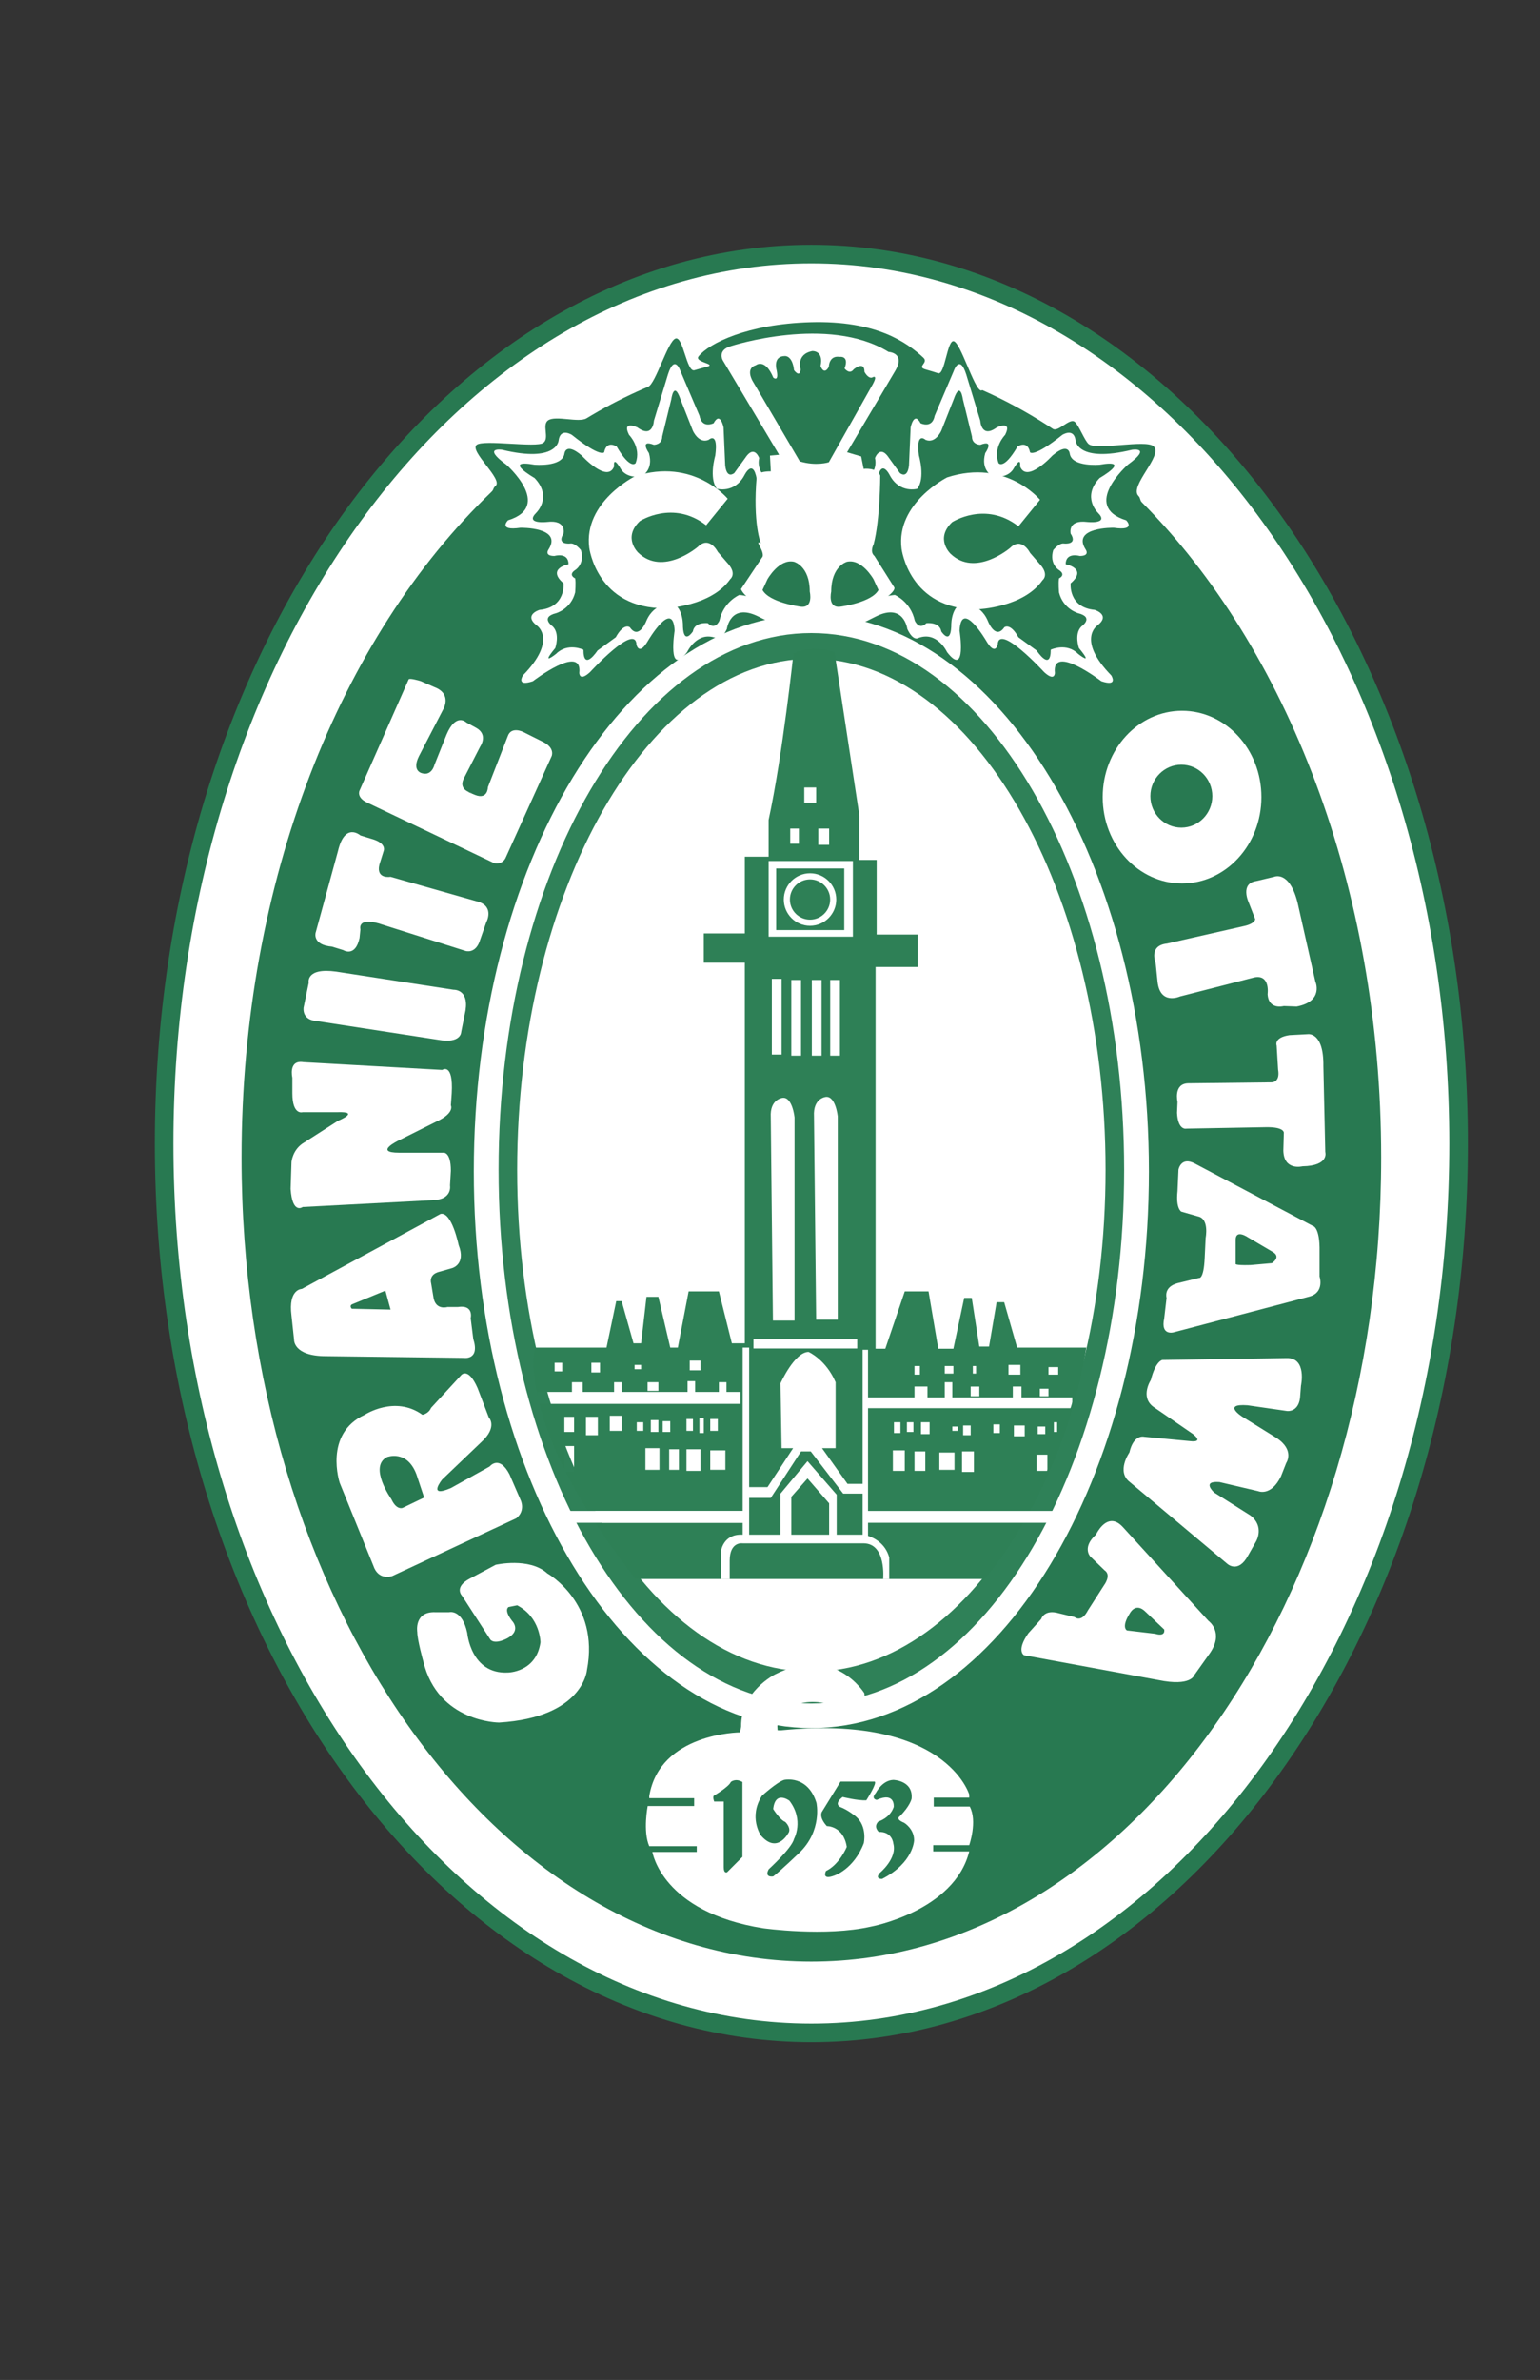 <?xml version="1.0" encoding="UTF-8" standalone="no"?>
<!-- Created with Inkscape (http://www.inkscape.org/) -->

<svg
   xmlns:dc="http://purl.org/dc/elements/1.1/"
   xmlns:cc="http://creativecommons.org/ns#"
   xmlns:rdf="http://www.w3.org/1999/02/22-rdf-syntax-ns#"
   xmlns:svg="http://www.w3.org/2000/svg"
   xmlns="http://www.w3.org/2000/svg"
   xmlns:inkscape="http://www.inkscape.org/namespaces/inkscape"
   version="1.1"
   width="621.611"
   height="960"
   id="svg2"
   xml:space="preserve"><rect width="100%" height="100%" fill="#333333" stroke="none"/><defs
     id="defs6"><clipPath
       id="clipPath12"><path
         d="m 0,0 1024,0 0,768 L 0,768 0,0 z"
         inkscape:connector-curvature="0"
         id="path14" /></clipPath><clipPath
       id="clipPath20"><path
         d="m 0,0 1024,0 0,768 L 0,768 0,0 z"
         inkscape:connector-curvature="0"
         id="path22" /></clipPath></defs><g
     transform="matrix(1.25,0,0,-1.25,0,960)"
     clip-path="url(#clipPath12)"
     id="g10"><g
       id="g16"><g
         clip-path="url(#clipPath20)"
         id="g18"><g
           transform="translate(262,112)"
           id="g24"><path
             d="m 0,0 c -115.243,0 -209,128.748 -209,287 0,158.252 93.757,287 209,287 C 115.243,574 209,445.252 209,287 209,128.748 115.243,0 0,0"
             inkscape:connector-curvature="0"
             id="path26"
             style="fill:#ffffff;fill-opacity:1;fill-rule:nonzero;stroke:none" /></g><g
           transform="translate(262,689)"
           id="g28"><path
             d="m 0,0 c -117.084,0 -212,-129.837 -212,-290 0,-160.163 94.916,-290 212,-290 117.084,0 212,129.837 212,290 C 212,-129.837 117.084,0 0,0 m 0,-6 c 113.589,0 206,-127.402 206,-284 0,-156.598 -92.411,-284 -206,-284 -113.589,0 -206,127.402 -206,284 0,156.598 92.411,284 206,284"
             inkscape:connector-curvature="0"
             id="path30"
             style="fill:#287951;fill-opacity:1;fill-rule:nonzero;stroke:none" /></g><g
           transform="translate(298.161,652.59)"
           id="g32"><path
             d="m 0,0 c 1.854,-1.715 -2.362,-2.921 0.703,-3.8 0.475,-0.136 0.95,-0.275 1.424,-0.416 0.348,-0.104 0.696,-0.21 1.043,-0.316 0.538,-0.165 1.074,-0.333 1.61,-0.505 2.182,-0.7 2.963,11.122 5.115,10.314 2.216,-0.831 6.394,-14.887 8.576,-15.831 0.452,-0.196 0.311,0.198 0.762,-0.003 7.119,-3.166 14.052,-6.926 20.768,-11.238 0.615,-0.395 1.227,-0.794 1.838,-1.198 1.674,-1.106 5.33,3.499 6.976,2.324 1.345,-0.96 3.292,-6.252 4.618,-7.257 2.692,-2.041 18.279,1.562 20.889,-0.659 3.336,-2.84 -8.031,-12.929 -4.838,-16.052 0.661,-0.645 0.408,-1.365 1.062,-2.022 46.786,-47.049 77.293,-124.216 77.293,-211.431 0,-143.319 -82.38,-259.5 -184,-259.5 -101.62,0 -184,116.181 -184,259.5 0,89.259 31.954,167.993 80.61,214.69 1.093,1.049 0.352,1.044 1.462,2.061 2.35,2.153 -8.578,11.191 -6.156,13.193 2.182,1.805 19.309,-1.02 21.548,0.66 2.058,1.544 -0.563,5.821 1.54,7.257 2.455,1.675 9.886,-0.864 12.401,0.66 0.593,0.36 1.188,0.715 1.785,1.066 5.456,3.212 11.046,6.063 16.754,8.534 0.451,0.195 0.904,0.388 1.356,0.579 2.445,1.028 6.336,14.659 8.822,15.547 2.495,0.891 3.584,-10.962 6.118,-10.217 0.714,0.21 1.43,0.414 2.147,0.612 0.605,0.168 1.211,0.331 1.818,0.49 3.537,0.926 -4.166,1.441 -2.606,3.398 3.27,4.104 15.663,10.399 36.061,10.994 C -15.28,12.054 -5.354,4.95 0,0"
             inkscape:connector-curvature="0"
             id="path34"
             style="fill:#287951;fill-opacity:1;fill-rule:nonzero;stroke:none" /></g><g
           transform="translate(371,390)"
           id="g36"><path
             d="m 0,0 c 0,-99.217 -48.8,-179.648 -109,-179.648 -60.199,0 -109,80.431 -109,179.648 0,99.217 48.801,179.648 109,179.648 C -48.8,179.648 0,99.217 0,0"
             inkscape:connector-curvature="0"
             id="path38"
             style="fill:#ffffff;fill-opacity:1;fill-rule:nonzero;stroke:none" /></g><g
           transform="translate(363,390.5)"
           id="g40"><path
             d="m 0,0 c 0,-95.664 -45.219,-172.215 -101,-172.215 -55.781,0 -101,76.551 -101,172.215 0,95.664 45.219,173.215 101,173.215 C -45.219,173.215 0,95.664 0,0"
             inkscape:connector-curvature="0"
             id="path42"
             style="fill:#2f8158;fill-opacity:1;fill-rule:nonzero;stroke:none" /></g><g
           transform="translate(357,390.5)"
           id="g44"><path
             d="m 0,0 c 0,-89.98 -42.535,-161.926 -95,-161.926 -52.467,0 -95,71.946 -95,161.926 0,89.98 42.533,164.926 95,164.926 C -42.535,164.926 0,89.98 0,0"
             inkscape:connector-curvature="0"
             id="path46"
             style="fill:#ffffff;fill-opacity:1;fill-rule:nonzero;stroke:none" /></g><g
           transform="translate(284.843,161.678)"
           id="g48"><path
             d="m 0,0 c 0,0 -2.416,-0.134 -0.805,1.88 0,0 5.771,4.697 4.429,9.529 0,0 -0.269,3.893 -4.698,3.759 0,0 -1.879,1.61 -0.134,3.354 0,0 3.758,1.075 4.966,4.699 0,0 0.537,4.966 -5.503,2.281 0,0 -2.013,0.269 -0.268,2.281 0,0 2.013,4.028 5.637,4.161 0,0 6.442,-0.133 5.905,-6.04 0,0 -0.402,-2.281 -3.892,-5.77 0,0 -1.476,-0.806 1.477,-2.014 0,0 3.221,-1.879 3.221,-5.638 C 10.335,12.482 10.2,5.234 0,0 m -5.1,25.367 c -2.818,-0.134 -7.65,1.074 -7.65,1.074 -2.953,-2.282 -0.806,-3.22 -0.806,-3.22 2.551,-0.941 5.1,-3.087 5.1,-3.087 3.759,-3.222 2.551,-8.59 2.551,-8.59 -3.221,-8.456 -9.53,-10.47 -9.53,-10.47 -4.295,-1.61 -2.684,1.477 -2.684,1.477 4.429,2.147 6.711,7.785 6.711,7.785 -1.074,6.845 -6.443,6.711 -6.443,6.711 -2.684,2.952 -1.61,4.562 -1.61,4.562 l 6.039,9.798 11.006,0 C -1.477,31.006 -5.1,25.367 -5.1,25.367 M -26.843,8.322 c 0,0 -6.309,-6.04 -8.322,-7.515 0,0 -2.952,-0.537 -1.476,2.281 0,0 7.516,6.846 8.187,9.798 0,0 3.356,6.039 -1.476,12.347 0,0 -4.564,3.491 -5.235,-2.683 0,0 2.148,-3.489 3.893,-4.161 0,0 1.745,-1.611 1.208,-3.221 0,0 -3.624,-7.517 -9.127,-1.074 0,0 -4.027,5.905 0.402,12.751 0,0 4.698,4.295 7.114,5.099 0,0 7.651,1.745 10.469,-7.381 0,0 2.013,-8.993 -5.637,-16.241 M -45.097,7.114 -50.063,2.147 c 0,0 -1.074,-0.536 -1.074,1.612 l 0,21.207 -3.087,0 c 0,0 -0.537,1.342 -0.134,1.879 0,0 4.832,2.818 5.503,4.428 0,0 1.476,1.342 3.758,0 l 0,-24.159 z m 73.232,3.775 c 0,0 2.714,7.719 0.169,12.471 l -11.63,0 0,2.867 11.461,0 0,1.01 c 0,0 -7.584,25.956 -60.677,20.732 l -1.18,0 c 0,0 -1.517,6.911 7.079,8.595 0,0 6.405,2.024 12.304,-1.684 0,0 1.854,-1.855 7.248,0.674 0,0 1.854,1.179 1.348,4.383 0,0 -9.607,15.842 -28.821,6.067 0,0 -11.125,-5.563 -10.957,-16.856 l -0.336,-1.853 c 0,0 -25.957,-0.168 -29.328,-20.564 l 0,-0.673 14.495,0 0,-2.529 -15,0 c 0,0 -1.604,-8.148 0.505,-12.977 l 15.338,0 0,-1.855 -14.327,0 c 0,0 3.034,-19.384 35.733,-24.608 0,0 20.061,-2.833 34.894,0.538 0,0 26.877,4.957 31.682,24.238 l -11.63,0 0,2.024 11.63,0 z"
             inkscape:connector-curvature="0"
             id="path50"
             style="fill:#ffffff;fill-opacity:1;fill-rule:nonzero;stroke:none" /></g><g
           transform="translate(255.523,284.974)"
           id="g52"><path
             d="m 0,0 0,-12.213 12.213,0 0,10.12 L 5.234,5.933 0,0 z"
             inkscape:connector-curvature="0"
             id="path54"
             style="fill:#2e8056;fill-opacity:1;fill-rule:nonzero;stroke:none" /></g><path
           d="m 250.637,467.866 21.984,0 0,19.89 -21.984,0 0,-19.89 z"
           inkscape:connector-curvature="0"
           id="path56"
           style="fill:#2e8056;fill-opacity:1;fill-rule:nonzero;stroke:none" /><g
           transform="translate(260.757,296.489)"
           id="g58"><path
             d="m 0,0 9.421,-10.817 0,-12.911 8.375,0 0,13.26 -6.281,0 -10.468,13.609 -3.141,0 -9.77,-15.005 -6.979,0 0,-11.864 10.119,0 0,13.26 L 0,0 z"
             inkscape:connector-curvature="0"
             id="path60"
             style="fill:#2e8056;fill-opacity:1;fill-rule:nonzero;stroke:none" /></g><g
           transform="translate(261.454,471.238)"
           id="g62"><path
             d="M 0,0 C 4.418,0 8,3.078 8,6.875 8,10.672 4.418,13.75 0,13.75 -4.418,13.75 -8,10.672 -8,6.875 -8,3.078 -4.418,0 0,0"
             inkscape:connector-curvature="0"
             id="path64"
             style="fill:#2e8056;fill-opacity:1;fill-rule:nonzero;stroke:none" /></g><path
           d="m 288.672,309.051 2.094,0 0,-3.489 -2.094,0 0,3.489 z m 3.49,-15.702 -3.839,0 0,6.63 3.839,0 0,-6.63 z m 2.791,12.562 -2.094,0 0,3.141 2.094,0 0,-3.141 z m 3.839,-12.562 -3.489,0 0,6.281 3.489,0 0,-6.281 z m -1.396,15.702 2.792,0 0,-3.838 -2.792,0 0,3.838 z m 10.817,-15.353 -4.885,0 0,5.583 4.885,0 0,-5.583 z m -0.697,13.958 1.744,0 0,-1.396 -1.744,0 0,1.396 z m 3.489,0.348 2.442,0 0,-3.14 -2.442,0 0,3.14 z m 3.489,-15.004 -3.839,0 0,6.63 3.839,0 0,-6.63 z m 8.375,12.563 -2.094,0 0,2.791 2.094,0 0,-2.791 z m -42.571,8.024 0,-33.591 48.503,0 0,-2.839 -48.503,0 0,-4.768 c 2.011,-0.679 5.621,-2.488 6.846,-6.955 l 0,-6.955 -1.961,0 c 0,0 1.054,11.415 -6.281,11.491 l -39.081,0 c 0,0 -4.188,0.697 -4.188,-5.583 l 0,-5.908 -2.791,0 0,9.048 c 0,0 0.698,5.583 6.979,5.234 l 0,3.839 -47.575,0 -2.348,3.838 49.923,0 0,52.69 2.093,0 0,-45.013 5.932,0 8.265,12.562 -3.729,0 -0.349,20.936 c 0,0 4.536,10.119 9.073,10.119 0,0 5.583,-2.441 8.723,-9.77 l 0,-21.285 -4.386,0 8.225,-11.515 4.885,0 0,43.269 1.745,0 0,-15.354 15.005,0 0,3.489 4.186,0 0,-3.489 5.583,0 0,4.885 2.444,0 0,-4.885 19.54,0 0,3.489 2.792,0 0,-3.489 16.4,0 0,-3.49 -65.95,0 z m 61.064,-7.676 -1.047,0 0,3.141 1.047,0 0,-3.141 z m -6.28,1.745 2.442,0 0,-2.443 -2.442,0 0,2.443 z m 3.141,-14.307 -3.49,0 0,5.234 3.49,0 0,-5.234 z m -7.328,11.166 -3.489,0 0,3.489 3.489,0 0,-3.489 z m -141.671,6.281 3.838,0 0,-5.932 -3.838,0 0,5.932 z m -3.839,-4.885 -3.141,0 0,4.885 3.141,0 0,-4.885 z m 11.516,5.234 3.838,0 0,-4.885 -3.838,0 0,4.885 z m 8.723,-2.094 2.094,0 0,-2.792 -2.094,0 0,2.792 z m 2.792,-8.374 4.536,0 0,-6.979 -4.536,0 0,6.979 z m 1.744,9.072 2.442,0 0,-3.838 -2.442,0 0,3.838 z m 9.073,-16.051 -3.141,0 0,6.63 3.141,0 0,-6.63 z m -5.234,15.702 2.442,0 0,-3.49 -2.442,0 0,3.49 z m 7.677,-9.072 4.536,0 0,-6.979 -4.536,0 0,6.979 z m 0,9.77 2.093,0 0,-3.838 -2.093,0 0,3.838 z m 4.187,0.349 1.396,0 0,-4.886 -1.396,0 0,4.886 z m 3.489,-10.468 4.885,0 0,-6.28 -4.885,0 0,6.28 z m 0,10.119 2.442,0 0,-3.838 -2.442,0 0,3.838 z m 13.958,25.752 33.499,0 0,-3 -33.499,0 0,3 z m 12.213,115.919 3.14,0 0,-24.426 -3.14,0 0,24.426 z m -6.281,0.348 3.14,0 0,-24.426 -3.14,0 0,24.426 z m 3.489,-38.384 c 3.141,0.35 3.839,-6.28 3.839,-6.28 l 0,-65.602 -6.979,0 -0.698,65.602 c -0.349,5.932 3.838,6.28 3.838,6.28 m 15.353,38.035 3.14,0 0,-24.426 -3.14,0 0,24.426 z m -5.931,0.001 3.14,0 0,-24.426 -3.14,0 0,24.426 z m 4.536,-37.733 c 3.14,0.349 3.838,-6.281 3.838,-6.281 l 0,-65.602 -6.979,0 -0.698,65.602 c -0.349,5.932 3.839,6.281 3.839,6.281 m -18.494,76.116 27.217,0 0,-24.426 -27.217,0 0,24.426 z m 6.979,10.468 2.792,0 0,-4.885 -2.792,0 0,4.885 z m 4.536,13.26 3.838,0 0,-4.885 -3.838,0 0,4.885 z m 4.536,-13.26 3.489,0 0,-5.234 -3.489,0 0,5.234 z m 31.057,-173.424 1.744,0 0,-2.792 -1.744,0 0,2.792 z m 9.769,0 2.792,0 0,-2.442 -2.792,0 0,2.442 z m 8.375,-6.63 2.792,0 0,-3.142 -2.792,0 0,3.142 z m 0.699,6.63 1.047,0 0,-2.442 -1.047,0 0,2.442 z m 11.514,0.349 3.839,0 0,-3.141 -3.839,0 0,3.141 z m 10.119,-7.676 2.792,0 0,-2.443 -2.792,0 0,2.443 z m 2.792,6.979 3.141,0 0,-2.442 -3.141,0 0,2.442 z m -112.359,-1.047 -3.489,0 0,3.141 3.489,0 0,-3.141 z m -13.609,-6.63 -3.489,0 0,2.792 3.489,0 0,-2.792 z m -5.583,6.978 -2.094,0 0,1.396 2.094,0 0,-1.396 z m -13.26,-1.046 -2.792,0 0,3.142 2.792,0 0,-3.142 z m -12.213,0.349 -2.443,0 0,2.792 2.443,0 0,-2.792 z m 146.905,7.676 -4.187,14.656 -2.443,0 -2.443,-14.307 -3.14,0 -2.443,15.703 -2.442,0 -3.49,-16.401 -4.885,0 -3.14,18.494 -7.677,0 -6.281,-18.494 -3.141,0 0,123.177 13.609,0 0,10.468 -13.26,0 0,24.077 -5.583,0 0,14.307 -8.025,52.69 c 0,0 -6.282,2.79 -13.261,-0.35 0,0 -3.489,-32.8 -8.025,-53.737 l 0,-11.864 -7.677,0 0,-24.775 -13.259,0 0,-9.421 13.259,0 0,-122.829 -4.187,0 -4.187,16.75 -9.771,0 -3.489,-18.145 -2.443,0 -3.838,16.4 -3.839,0 -1.744,-15.005 -2.443,0 -3.838,13.609 -1.745,0 -3.14,-15.004 -19.89,0 -3.141,0 c 0,0 -1.444,-5.062 0.698,-15.313 l 0,1.008 11.166,0 0,3.14 3.49,0 0,-3.14 10.119,0 0,3.14 2.443,0 0,-3.14 21.285,0 0,3.489 2.443,0 0,-3.489 7.677,0 0,3.14 2.442,0 0,-3.14 4.536,0 0,-3.839 -64.946,0 c 1.428,-5.67 3.9,-12.687 8.069,-21.062 l 0,7.454 3.14,0 0,-8.375 -2.68,0 c 4.924,-9.718 12.116,-21.225 22.57,-34.547 l 112.708,0 c 0,0 25.473,28.964 32.801,74.675 l -22.332,0 z"
           inkscape:connector-curvature="0"
           id="path66"
           style="fill:#2e8056;fill-opacity:1;fill-rule:nonzero;stroke:none" /><g
           transform="translate(184.896,276.598)"
           id="g68"><path
             d="m 0,0 56.858,0 0,3.833 L -1,3.833 0,0 z"
             inkscape:connector-curvature="0"
             id="path70"
             style="fill:#ffffff;fill-opacity:1;fill-rule:nonzero;stroke:none" /></g><g
           transform="translate(339.754,276.598)"
           id="g72"><path
             d="m 0,0 -59.858,0 0,3.833 L 1,3.833 0,0 z"
             inkscape:connector-curvature="0"
             id="path74"
             style="fill:#ffffff;fill-opacity:1;fill-rule:nonzero;stroke:none" /></g><g
           transform="translate(261.569,471.225)"
           id="g76"><path
             d="M 0,0 C -3.59,0 -6.5,2.91 -6.5,6.5 -6.5,10.09 -3.59,13 0,13 3.59,13 6.5,10.09 6.5,6.5 6.5,2.91 3.59,0 0,0 m 0,14.971 c -4.678,0 -8.471,-3.793 -8.471,-8.471 0,-4.678 3.793,-8.471 8.471,-8.471 4.678,0 8.471,3.793 8.471,8.471 0,4.678 -3.793,8.471 -8.471,8.471"
             inkscape:connector-curvature="0"
             id="path78"
             style="fill:#ffffff;fill-opacity:1;fill-rule:nonzero;stroke:none" /></g><g
           transform="translate(281.829,644.005)"
           id="g80"><path
             d="m 0,0 -14.187,-25.163 c 0,0 -4.015,-1.338 -9.369,0.267 L -38.814,1.07 c 0,0 -2.41,4.016 1.07,5.086 0,0 2.945,2.409 5.622,-4.014 0,0 1.873,-1.607 1.07,2.409 0,0 -1.338,4.55 2.677,4.55 0,0 2.409,0.268 2.945,-4.55 0,0 1.874,-2.677 2.141,0.267 0,0 -1.606,4.819 3.748,5.889 0,0 3.748,0.268 2.677,-4.818 0,0 1.071,-3.212 2.677,-0.268 0,0 -0.001,3.748 3.479,3.213 0,0 3.213,0.535 1.607,-3.748 0,0 1.606,-2.142 2.944,-0.268 0,0 3.48,2.945 3.48,-0.802 0,0 1.071,-2.143 2.409,-1.874 0,0 2.142,1.337 0.268,-2.142 m 0.233,-62.906 1.606,-3.481 c -2.141,-4.014 -12.046,-5.353 -12.046,-5.353 -4.55,-0.804 -3.211,4.818 -3.211,4.818 0,8.298 5.085,9.637 5.085,9.637 4.819,1.07 8.566,-5.621 8.566,-5.621 m -23.789,-8.834 c 0,0 -9.904,1.339 -12.046,5.353 l 1.606,3.481 c 0,0 3.747,6.691 8.566,5.621 0,0 5.086,-1.339 5.086,-9.637 0,0 1.339,-5.622 -3.212,-4.818 M 5.086,10.44 c -19.541,12.046 -50.86,1.874 -50.86,1.874 -4.551,-1.339 -2.677,-4.551 -2.677,-4.551 l 18.202,-30.517 -2.944,-0.267 0.268,-5.086 c -4.551,0 -4.551,-1.607 -4.551,-1.607 -1.338,-15.258 1.338,-21.682 1.338,-21.682 0,0 -1.606,1.338 -0.267,-1.071 1.338,-2.409 0.803,-3.212 0.803,-3.212 l -6.96,-10.44 c 2.677,-6.156 22.218,-11.242 22.218,-11.242 l 6.692,0 C 8.834,-68.796 6.96,-65.583 6.96,-65.583 l -6.424,10.172 c -1.606,1.338 -0.268,3.747 -0.268,3.747 2.142,8.031 2.141,22.219 2.141,22.219 -1.071,2.676 -5.353,2.14 -5.353,2.14 l -0.804,4.016 -4.55,1.339 15.526,26.233 c 3.48,5.889 -2.142,6.157 -2.142,6.157"
             inkscape:connector-curvature="0"
             id="path82"
             style="fill:#ffffff;fill-opacity:1;fill-rule:nonzero;stroke:none" /></g><g
           transform="translate(246.762,614.291)"
           id="g84"><path
             d="m 0,0 c 0,0 -2.409,2.409 -1.606,5.89 0,0 -1.606,4.55 -4.551,0 l -3.48,-4.819 c 0,0 -2.408,-2.141 -2.944,2.409 l -0.536,12.314 c 0,0 -1.071,5.353 -3.212,1.339 0,0 -3.747,-1.874 -4.55,2.409 l -6.157,14.455 c 0,0 -1.874,5.621 -4.016,-1.071 l -4.551,-14.99 c 0,0 -0.267,-5.889 -5.353,-2.142 0,0 -5.086,2.409 -2.677,-2.409 0,0 4.015,-4.016 2.141,-9.102 0,0 -1.606,-2.409 -6.156,5.354 0,0 -3.212,2.141 -4.016,-1.873 0,0 -1.07,-1.874 -10.44,5.621 0,0 -3.747,2.409 -4.282,-1.874 0,0 -0.536,-7.228 -18.203,-2.945 0,0 -6.693,1.071 1.338,-4.818 0,0 15.258,-13.384 0.536,-17.935 0,0 -3.481,-3.48 4.015,-2.409 0,0 13.652,0.268 9.101,-6.96 0,0 -1.606,-2.141 1.874,-2.141 0,0 4.551,1.339 4.551,-2.677 0,0 -7.228,-1.339 -1.606,-6.157 0,0 0.802,-7.764 -7.763,-8.567 0,0 -5.354,-1.605 -0.803,-5.086 0,0 6.692,-4.549 -4.551,-16.06 0,0 -2.409,-3.748 3.212,-1.874 0,0 16.061,12.313 14.991,2.677 0,0 0,-2.945 3.48,0.267 0,0 14.723,16.062 14.99,8.834 0,0 0.804,-3.748 3.748,1.338 0,0 8.031,13.652 8.566,3.213 0,0 -2.41,-15.259 4.015,-6.96 0,0 3.212,6.96 9.369,4.551 0,0 1.606,-1.072 3.48,2.944 0,0 1.071,8.566 10.172,4.016 l 7.496,-3.748 7.762,2.676 c 0,0 -14.187,7.497 -21.415,8.032 0,0 -5.086,-2.142 -6.424,-8.299 0,0 -1.338,-3.212 -3.748,-0.803 0,0 -4.282,0.535 -4.818,-2.677 0,0 -2.945,-4.55 -3.212,1.606 0,0 0.267,5.621 -3.213,7.495 0,0 -5.889,0.536 -8.566,-5.621 0,0 -2.408,-6.424 -5.353,-2.142 0,0 -1.874,1.607 -4.551,-3.212 l -5.889,-4.283 c 0,0 -4.551,-6.96 -4.551,0.268 0,0 -5.086,2.41 -8.833,-1.338 0,0 -5.354,-4.283 -0.268,1.873 0,0 1.606,4.551 -0.803,6.96 0,0 -4.283,2.945 1.071,4.283 0,0 4.818,1.338 6.156,6.692 0,0 0.268,3.212 0,4.551 0,0 -2.409,1.071 0,2.677 0,0 3.213,1.874 1.874,6.425 0,0 -1.873,2.408 -3.48,2.14 0,0 -4.55,-0.535 -2.141,3.213 0,0 1.07,4.55 -5.354,3.747 0,0 -7.227,-0.802 -3.48,2.946 0,0 5.354,5.086 -0.535,11.242 0,0 -10.708,6.157 0,4.283 0,0 8.833,-0.803 9.636,3.48 0,0 0.268,4.015 5.622,-0.536 0,0 8.299,-9.101 10.44,-3.479 0,0 -0.536,3.747 2.141,-0.804 0,0 1.606,-3.212 6.692,-2.409 0,0 4.015,1.874 2.41,7.496 0,0 -3.213,4.55 1.605,2.677 0,0 2.678,0 2.678,2.677 l 2.944,12.046 c 0,0 0.804,6.157 2.945,0 l 4.015,-10.172 c 0,0 1.874,-4.284 5.086,-2.946 0,0 3.212,2.945 2.142,-5.086 0,0 -2.143,-7.227 0.535,-10.707 0,0 5.622,-1.606 8.834,4.284 0,0 3.212,6.692 4.282,-2.946 L 0,0 z"
             inkscape:connector-curvature="0"
             id="path86"
             style="fill:#ffffff;fill-opacity:1;fill-rule:nonzero;stroke:none" /></g><g
           transform="translate(280.942,614.291)"
           id="g88"><path
             d="m 0,0 c 0,0 2.409,2.409 1.606,5.89 0,0 1.606,4.55 4.551,0 l 3.48,-4.819 c 0,0 2.408,-2.141 2.944,2.409 l 0.535,12.314 c 0,0 1.072,5.353 3.213,1.339 0,0 3.747,-1.874 4.55,2.409 l 6.157,14.455 c 0,0 1.874,5.621 4.016,-1.071 l 4.551,-14.99 c 0,0 0.267,-5.889 5.353,-2.142 0,0 5.086,2.409 2.677,-2.409 0,0 -4.015,-4.016 -2.142,-9.102 0,0 1.607,-2.409 6.158,5.354 0,0 3.212,2.141 4.014,-1.873 0,0 1.072,-1.874 10.441,5.621 0,0 3.747,2.409 4.282,-1.874 0,0 0.536,-7.228 18.203,-2.945 0,0 6.692,1.071 -1.338,-4.818 0,0 -15.259,-13.384 -0.536,-17.935 0,0 3.481,-3.48 -4.015,-2.409 0,0 -13.652,0.268 -9.101,-6.96 0,0 1.606,-2.141 -1.874,-2.141 0,0 -4.551,1.339 -4.551,-2.677 0,0 7.228,-1.339 1.607,-6.157 0,0 -0.803,-7.764 7.762,-8.567 0,0 5.354,-1.605 0.803,-5.086 0,0 -6.691,-4.549 4.551,-16.06 0,0 2.409,-3.748 -3.212,-1.874 0,0 -16.062,12.313 -14.99,2.677 0,0 0,-2.945 -3.481,0.267 0,0 -14.723,16.062 -14.99,8.834 0,0 -0.804,-3.748 -3.748,1.338 0,0 -8.03,13.652 -8.566,3.213 0,0 2.41,-15.259 -4.015,-6.96 0,0 -3.212,6.96 -9.369,4.551 0,0 -1.606,-1.072 -3.48,2.944 0,0 -1.071,8.566 -10.172,4.016 l -7.496,-3.748 -7.762,2.676 c 0,0 14.187,7.497 21.415,8.032 0,0 5.085,-2.142 6.424,-8.299 0,0 1.338,-3.212 3.747,-0.803 0,0 4.284,0.535 4.819,-2.677 0,0 2.945,-4.55 3.213,1.606 0,0 -0.268,5.621 3.212,7.495 0,0 5.889,0.536 8.566,-5.621 0,0 2.408,-6.424 5.353,-2.142 0,0 1.875,1.607 4.551,-3.212 l 5.889,-4.283 c 0,0 4.551,-6.96 4.551,0.268 0,0 5.086,2.41 8.834,-1.338 0,0 5.353,-4.283 0.267,1.873 0,0 -1.606,4.551 0.803,6.96 0,0 4.283,2.945 -1.07,4.283 0,0 -4.819,1.338 -6.158,6.692 0,0 -0.267,3.212 0,4.551 0,0 2.41,1.071 0,2.677 0,0 -3.211,1.874 -1.874,6.425 0,0 1.874,2.408 3.481,2.14 0,0 4.551,-0.535 2.142,3.213 0,0 -1.071,4.55 5.353,3.747 0,0 7.228,-0.802 3.48,2.946 0,0 -5.354,5.086 0.536,11.242 0,0 10.707,6.157 0,4.283 0,0 -8.834,-0.803 -9.637,3.48 0,0 -0.269,4.015 -5.622,-0.536 0,0 -8.299,-9.101 -10.44,-3.479 0,0 0.537,3.747 -2.141,-0.804 0,0 -1.607,-3.212 -6.693,-2.409 0,0 -4.014,1.874 -2.409,7.496 0,0 3.213,4.55 -1.605,2.677 0,0 -2.678,0 -2.678,2.677 l -2.944,12.046 c 0,0 -0.804,6.157 -2.945,0 L 23.021,14.724 c 0,0 -1.873,-4.284 -5.086,-2.946 0,0 -3.212,2.945 -2.142,-5.086 0,0 2.143,-7.227 -0.535,-10.707 0,0 -5.622,-1.606 -8.834,4.284 0,0 -3.212,6.692 -4.282,-2.946 L 0,0 z"
             inkscape:connector-curvature="0"
             id="path90"
             style="fill:#ffffff;fill-opacity:1;fill-rule:nonzero;stroke:none" /></g><g
           transform="translate(228.024,598.498)"
           id="g92"><path
             d="m 0,0 6.96,8.565 c 0,0 -10.975,13.385 -29.981,7.228 0,0 -16.596,-8.298 -14.723,-23.021 0,0 2.409,-19.808 24.627,-19.541 0,0 14.723,0.536 20.88,9.37 0,0 2.141,1.606 -0.535,4.818 l -3.48,4.015 c 0,0 -2.677,5.354 -6.425,1.606 0,0 -11.242,-9.637 -19.273,-1.874 0,0 -5.086,4.818 0.535,10.172 0,0 10.707,6.96 21.415,-1.338"
             inkscape:connector-curvature="0"
             id="path94"
             style="fill:#ffffff;fill-opacity:1;fill-rule:nonzero;stroke:none" /></g><g
           transform="translate(328.871,598.159)"
           id="g96"><path
             d="m 0,0 6.96,8.566 c 0,0 -10.975,13.384 -29.981,7.228 0,0 -16.596,-8.299 -14.722,-23.022 0,0 2.408,-19.808 24.627,-19.541 0,0 14.722,0.537 20.88,9.37 0,0 2.14,1.606 -0.536,4.818 l -3.48,4.016 c 0,0 -2.677,5.354 -6.425,1.606 0,0 -11.242,-9.637 -19.273,-1.874 0,0 -5.086,4.818 0.536,10.172 0,0 10.707,6.96 21.414,-1.339"
             inkscape:connector-curvature="0"
             id="path98"
             style="fill:#ffffff;fill-opacity:1;fill-rule:nonzero;stroke:none" /></g><g
           transform="translate(131.959,548.763)"
           id="g100"><path
             d="m 0,0 -15.857,-35.888 c 0,0 -1.113,-2.225 2.503,-3.895 l 40.896,-19.474 c 0,0 2.782,-0.835 3.895,1.947 l 14.745,32.55 c 0,0 1.112,2.504 -2.504,4.451 l -6.677,3.339 c 0,0 -3.894,1.947 -5.007,-1.391 l -6.399,-16.414 c 0,0 0,-4.173 -4.173,-2.504 -4.173,1.669 -0.835,0.556 -0.835,0.556 0,0 -4.729,0.835 -2.782,4.73 l 5.286,10.293 c 0,0 2.782,3.895 -1.391,6.121 l -3.06,1.669 c 0,0 -3.338,3.339 -6.399,-3.895 l -3.895,-9.737 c 0,0 -0.835,-3.616 -3.895,-2.782 0,0 -3.617,0.557 -1.113,5.564 l 7.79,15.023 c 0,0 3.06,5.008 -2.782,7.234 L 3.895,-0.556 C 3.895,-0.556 0.278,0.556 0,0"
             inkscape:connector-curvature="0"
             id="path102"
             style="fill:#ffffff;fill-opacity:1;fill-rule:nonzero;stroke:none" /></g><g
           transform="translate(154.494,476.986)"
           id="g104"><path
             d="m 0,0 -28.377,8.068 c 0,0 -4.729,-0.835 -3.617,3.895 l 1.391,4.451 c 0,0 1.114,2.504 -3.894,3.895 l -3.617,1.113 c 0,0 -5.008,4.451 -7.233,-5.008 l -7.234,-26.429 c 0,0 -1.112,-3.895 5.287,-4.451 l 3.616,-1.113 c 0,0 3.895,-2.504 5.286,3.895 l 0.278,2.782 c 0,0 -1.113,3.894 5.843,1.947 l 28.098,-8.902 c 0,0 3.338,-1.113 4.729,3.616 l 1.948,5.564 c 0,0 2.782,5.008 -2.504,6.677"
             inkscape:connector-curvature="0"
             id="path106"
             style="fill:#ffffff;fill-opacity:1;fill-rule:nonzero;stroke:none" /></g><g
           transform="translate(98.019,442.768)"
           id="g108"><path
             d="m 0,0 1.669,8.068 c 0,0 -1.113,5.008 8.902,3.617 L 48.407,5.842 c 0,0 5.008,0.278 3.895,-6.677 L 50.911,-7.79 c 0,0 0,-3.894 -7.512,-2.503 l -39.783,6.12 c 0,0 -3.894,0.278 -3.616,4.173"
             inkscape:connector-curvature="0"
             id="path110"
             style="fill:#ffffff;fill-opacity:1;fill-rule:nonzero;stroke:none" /></g><g
           transform="translate(98.019,425.241)"
           id="g112"><path
             d="m 0,0 44.791,-2.504 c 0,0 3.616,2.504 3.06,-7.511 l -0.279,-3.895 c 0,0 1.391,-2.504 -4.729,-5.286 l -12.241,-6.12 c 0,0 -8.068,-3.895 0.278,-3.895 l 14.189,0 c 0,0 2.503,0.556 2.503,-5.843 l -0.278,-4.729 c 0,0 0.835,-4.452 -5.286,-4.73 l -42.286,-2.225 c 0,0 -3.339,-2.504 -3.895,5.842 l 0.278,8.625 c 0,0 0.278,4.172 4.173,6.398 l 10.85,6.955 c 0,0 7.511,3.061 -0.278,2.782 l -11.128,0 c 0,0 -3.339,-1.112 -3.339,6.121 l 0,5.007 c 0,0 -1.39,5.842 3.617,5.008"
             inkscape:connector-curvature="0"
             id="path114"
             style="fill:#ffffff;fill-opacity:1;fill-rule:nonzero;stroke:none" /></g><g
           transform="translate(113.598,345.674)"
           id="g116"><path
             d="M 0,0 C 0,0 -0.834,0.834 0,1.391 L 10.85,5.842 12.519,-0.278 0,0 z m 39.227,-9.737 -0.835,6.676 c 0,0 1.112,4.452 -4.173,3.617 l -3.339,0 c 0,0 -3.616,-1.112 -4.451,2.782 l -0.834,5.008 c 0,0 -0.834,2.781 2.782,3.616 l 3.894,1.113 c 0,0 4.73,1.113 2.226,7.512 0,0 -2.226,10.85 -5.842,10.015 L -16.136,6.398 c 0,0 -4.451,0 -3.338,-8.624 l 0.834,-7.79 c 0,0 -0.278,-5.285 10.294,-5.285 l 44.513,-0.557 c 0,0 5.285,-0.834 3.06,6.121"
             inkscape:connector-curvature="0"
             id="path118"
             style="fill:#ffffff;fill-opacity:1;fill-rule:nonzero;stroke:none" /></g><g
           transform="translate(130.012,281.408)"
           id="g120"><path
             d="m 0,0 c 0,0 -1.947,-0.834 -3.617,2.782 0,0 -7.511,10.572 -1.391,13.632 0,0 6.399,2.505 9.459,-5.563 L 6.955,3.339 0,0 z m 38.114,2.505 -3.617,8.346 c -3.338,6.398 -6.398,2.503 -6.398,2.503 L 15.579,6.399 C 7.789,3.062 12.797,9.182 12.797,9.182 l 12.519,11.963 c 5.564,5.006 2.504,8.067 2.504,8.067 l -3.616,9.459 c -3.06,6.954 -5.286,4.173 -5.286,4.173 L 9.181,32.271 C 8.346,30.324 6.398,30.047 6.398,30.047 c -8.902,6.397 -18.639,0 -18.639,0 -13.354,-6.121 -8.068,-21.979 -8.068,-21.979 l 10.85,-26.708 c 1.669,-5.006 6.121,-3.338 6.121,-3.338 l 40.061,18.64 c 3.06,2.504 1.391,5.843 1.391,5.843"
             inkscape:connector-curvature="0"
             id="path122"
             style="fill:#ffffff;fill-opacity:1;fill-rule:nonzero;stroke:none" /></g><g
           transform="translate(158.388,238.844)"
           id="g124"><path
             d="m 0,0 -9.181,14.188 c 0,0 -2.782,2.782 2.504,5.564 l 8.346,4.451 c 0,0 10.85,2.505 16.692,-2.781 0,0 16.971,-9.46 12.798,-31.159 0,0 -1.113,-15.302 -28.377,-16.971 0,0 -19.752,0 -24.482,19.753 0,0 -1.947,6.955 -1.947,9.459 0,0 -1.113,6.676 5.842,6.397 l 4.451,0 c 0,0 4.174,1.114 5.843,-6.675 0,0 1.113,-13.355 13.075,-12.798 0,0 9.181,10e-4 10.572,9.738 0,0 0,8.066 -7.511,11.962 L 5.842,10.571 c 0,0 -1.669,-0.835 1.113,-4.451 0,0 3.061,-3.059 -1.391,-5.563 C 5.564,0.557 1.669,-1.67 0,0"
             inkscape:connector-curvature="0"
             id="path126"
             style="fill:#ffffff;fill-opacity:1;fill-rule:nonzero;stroke:none" /></g><g
           transform="translate(381.47,500.921)"
           id="g128"><path
             d="m 0,0 c -5.525,0 -10.005,4.548 -10.005,10.159 0,5.61 4.48,10.158 10.005,10.158 5.525,0 10.005,-4.548 10.005,-10.158 C 10.005,4.548 5.525,0 0,0 m 0.231,37.71 c -14.154,0 -25.627,-12.473 -25.627,-27.859 0,-15.386 11.473,-27.859 25.627,-27.859 14.154,0 25.627,12.473 25.627,27.859 0,15.386 -11.473,27.859 -25.627,27.859"
             inkscape:connector-curvature="0"
             id="path130"
             style="fill:#ffffff;fill-opacity:1;fill-rule:nonzero;stroke:none" /></g><g
           transform="translate(405.328,471.369)"
           id="g132"><path
             d="m 0,0 -2.155,5.541 c 0,0 -2.77,6.003 2.463,6.772 l 5.849,1.386 c 0,0 4.926,2.154 7.542,-8.466 l 5.695,-25.243 c 0,0 2.924,-6.465 -6.003,-8.157 l -4.156,0.153 c 0,0 -4.925,-1.385 -5.233,3.848 0,0 0.924,6.465 -4.31,5.388 l -24.011,-6.157 c 0,0 -6.465,-2.925 -7.234,4.925 l -0.616,6.003 c 0,0 -2.309,5.541 3.694,6.157 l 25.089,5.695 c 0,0 3.078,0.616 3.386,2.155"
             inkscape:connector-curvature="0"
             id="path134"
             style="fill:#ffffff;fill-opacity:1;fill-rule:nonzero;stroke:none" /></g><g
           transform="translate(412.716,422.881)"
           id="g136"><path
             d="m 0,0 -0.461,7.696 c 0,0 -1.078,2.617 4.155,3.387 l 5.849,0.307 c 0,0 5.233,0.924 5.08,-10.312 l 0.615,-27.706 c 0,0 1.386,-4.464 -7.388,-4.618 0,0 -6.002,-1.538 -6.157,5.08 l 0.154,5.541 c 0,0 0.616,2.155 -6.003,2.001 l -25.396,-0.462 c 0,0 -2.771,-0.769 -3.079,5.08 l 0.154,3.54 c 0,0 -1.385,5.849 3.386,6.003 l 26.782,0.307 c 0,0 3.079,-0.308 2.309,4.156"
             inkscape:connector-curvature="0"
             id="path138"
             style="fill:#ffffff;fill-opacity:1;fill-rule:nonzero;stroke:none" /></g><g
           transform="translate(410.715,360.387)"
           id="g140"><path
             d="m 0,0 -6.926,-0.615 c -5.541,-0.155 -4.772,0.462 -4.772,0.462 l 0,7.696 c 0,3.539 4.002,0.77 4.002,0.77 L 0.154,3.694 C 3.232,2.002 0,0 0,0 m 15.392,-4.31 0,8.004 c 0.154,8.004 -2.155,8.313 -2.155,8.313 l -38.172,20.162 c -4.464,2.31 -5.233,-2.001 -5.233,-2.001 l -0.308,-6.925 c -0.616,-5.696 1.231,-6.619 1.231,-6.619 l 5.388,-1.54 c 3.693,-0.77 2.462,-6.926 2.462,-6.926 l -0.308,-6.465 c -0.308,-7.08 -1.847,-6.464 -1.847,-6.464 l -6.926,-1.693 c -4.618,-1.23 -3.54,-4.771 -3.54,-4.771 l -0.77,-6.619 c -1.231,-5.695 3.078,-4.463 3.078,-4.463 l 43.868,11.544 c 4.925,1.384 3.232,6.463 3.232,6.463"
             inkscape:connector-curvature="0"
             id="path142"
             style="fill:#ffffff;fill-opacity:1;fill-rule:nonzero;stroke:none" /></g><g
           transform="translate(420.104,320.828)"
           id="g144"><path
             d="M 0,0 C 0,0 2,9.081 -4.618,8.927 L -44.791,8.312 c 0,0 -2.154,-0.308 -3.693,-6.465 0,0 -3.54,-5.387 0.769,-8.619 l 12.776,-8.774 c 0,0 4.001,-2.924 -1.078,-2.308 l -14.623,1.385 c 0,0 -3.386,0.923 -4.771,-5.08 0,0 -4.309,-6.157 0.154,-9.543 l 31.4,-26.32 c 0,0 3.54,-3.386 6.772,2.617 l 2.617,4.617 c 0,0 2.77,4.771 -1.847,8.312 l -11.698,7.387 c 0,0 -4.31,3.849 1.693,3.387 l 12.467,-2.924 c 0,0 4.157,-1.847 7.389,4.771 l 1.693,4.31 c 0,0 2.924,4.156 -3.233,8.158 l -10.928,6.772 c 0,0 -6.772,4.31 1.693,3.694 l 12.776,-1.847 c 0,0 3.54,-0.462 4.155,4.156 L 0,0 z"
             inkscape:connector-curvature="0"
             id="path146"
             style="fill:#ffffff;fill-opacity:1;fill-rule:nonzero;stroke:none" /></g><g
           transform="translate(373.005,240.789)"
           id="g148"><path
             d="m 0,0 -9.082,1.076 c 0,0 -2,0.925 0.924,5.542 0,0 1.847,3.694 5.079,0.461 L 2.924,1.385 C 2.924,1.385 3.541,-1.077 0,0 m 17.239,4.155 -27.552,30.168 c -1.533,1.72 -2.939,2.191 -4.157,2.011 -2.816,-0.417 -4.616,-4.319 -4.616,-4.319 -4.618,-4.157 -1.847,-7.08 -1.847,-7.08 l 4.617,-4.464 c 2.309,-1.539 -0.154,-4.772 -0.154,-4.772 l -5.233,-8.157 c -2.154,-4.156 -4.31,-2.155 -4.31,-2.155 l -5.079,1.231 c -4.771,1.386 -5.695,-1.847 -5.695,-1.847 l -4.156,-4.618 c -4.002,-5.695 -1.385,-7.08 -1.385,-7.08 l 43.405,-8.004 c 10.466,-2.155 11.544,1.539 11.544,1.539 l 4.925,6.926 C 22.472,0.461 17.239,4.155 17.239,4.155"
             inkscape:connector-curvature="0"
             id="path150"
             style="fill:#ffffff;fill-opacity:1;fill-rule:nonzero;stroke:none" /></g></g></g></g></svg>